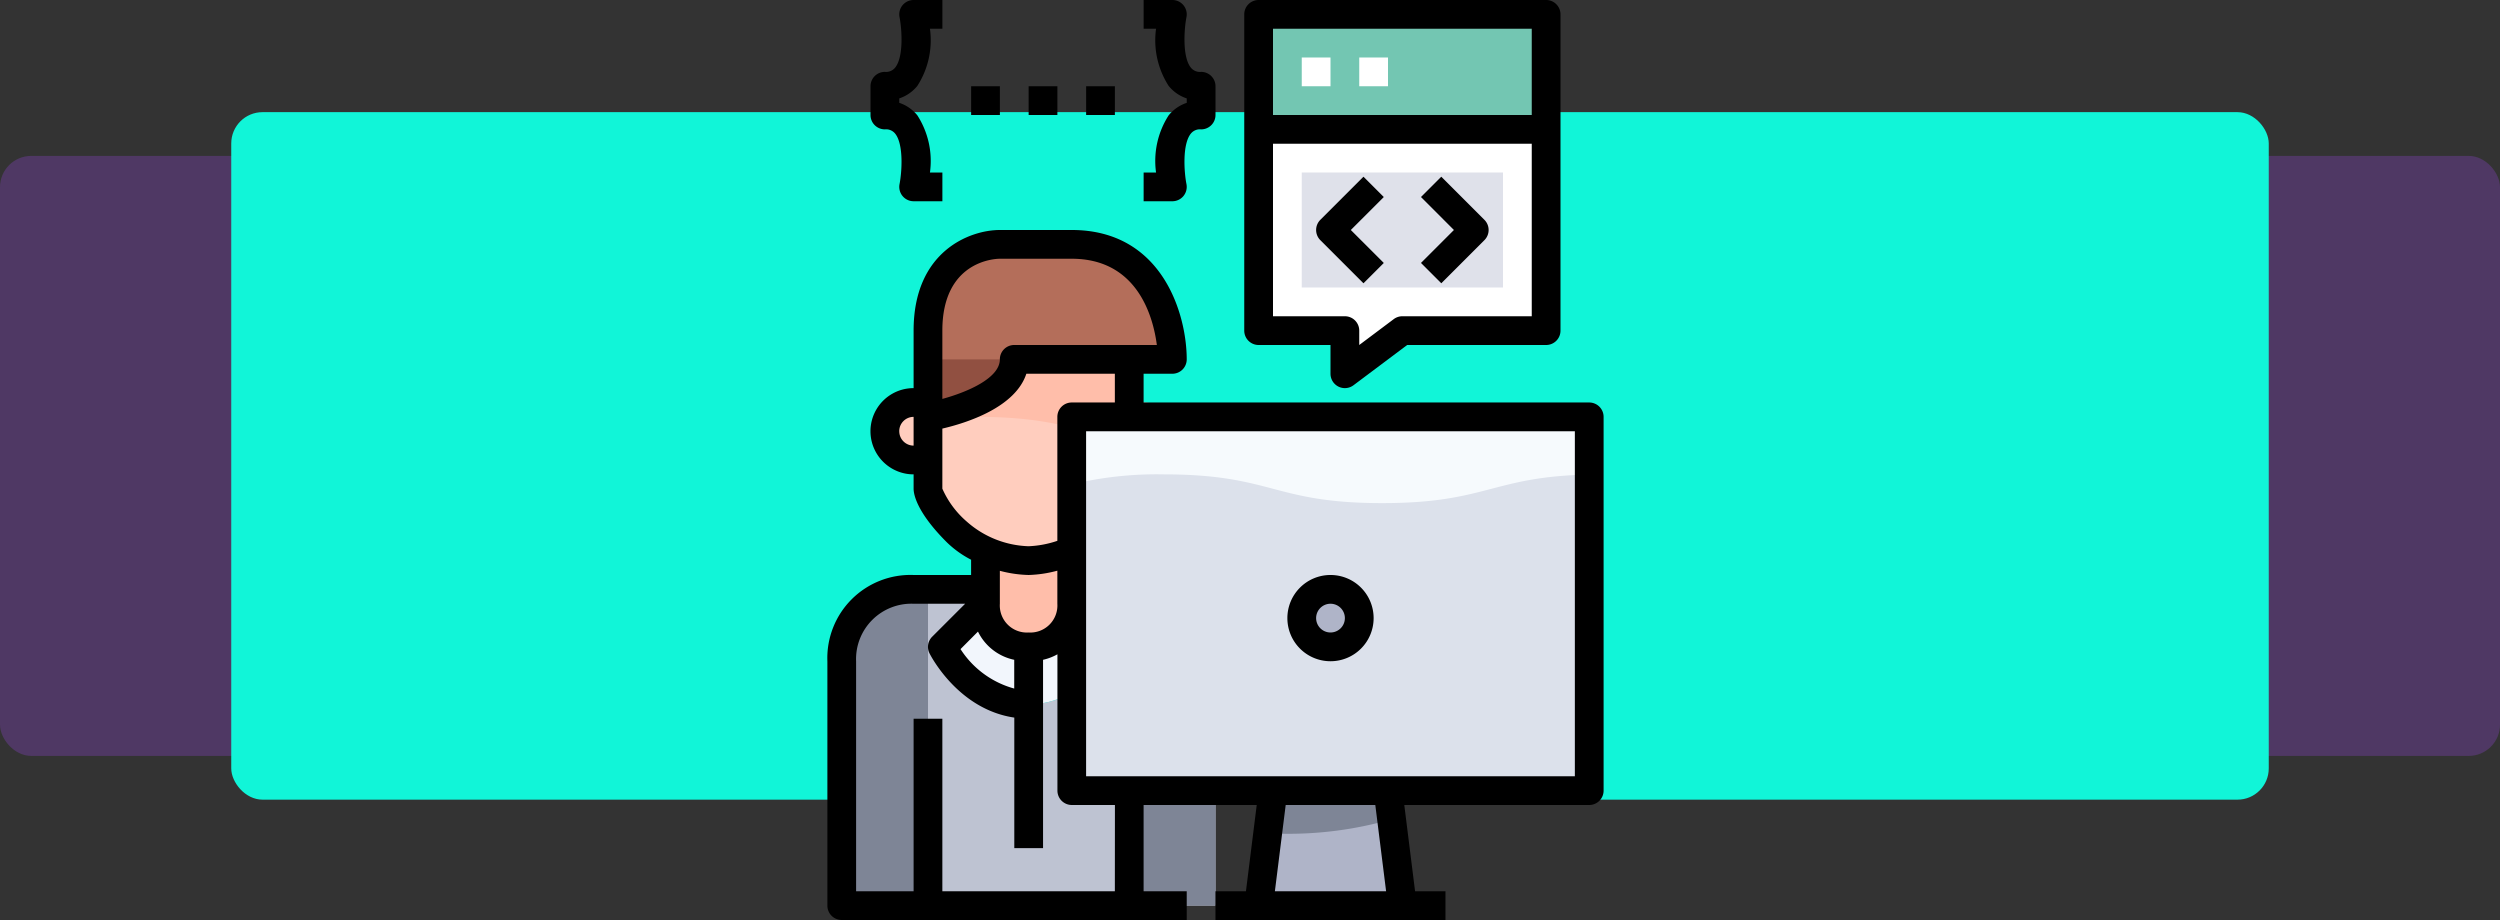 <svg xmlns="http://www.w3.org/2000/svg" width="400" height="147.197" viewBox="0 0 400 147.197">
  <rect x="0" y="0" width="400" height="147.197" fill="#333333" stroke="none"/>
  <g id="Grupo_1226087" data-name="Grupo 1226087" transform="translate(-1020 -782.561)">
    <g id="Grupo_1226080" data-name="Grupo 1226080" transform="translate(0 -11396.494)">
      <g id="Grupo_1225644" data-name="Grupo 1225644" transform="translate(0)">
        <rect id="equipo-de-desarrolladores-haciendo-una-tormenta-de-ideas-para-optimizar-el-codigo" width="400" height="96" rx="5" transform="translate(1020 12204)" fill="#4f3864"/>
        <rect id="equipo-de-desarrolladores-haciendo-una-tormenta-de-ideas-para-optimizar-el-codigo-2" data-name="equipo-de-desarrolladores-haciendo-una-tormenta-de-ideas-para-optimizar-el-codigo" width="326" height="110" rx="5" transform="translate(1057 12197)" fill="#11f5d8"/>
      </g>
    </g>
    <g id="_55-Programmer" data-name="55-Programmer" transform="translate(1147.376 782.561)">
      <path id="Trazado_1054611" data-name="Trazado 1054611" d="M81,9V41.2H58l-9.2,6.9V41.2H35V9Z" transform="translate(39.004 11.7)" fill="#fff"/>
      <path id="Trazado_1054612" data-name="Trazado 1054612" d="M35,1H81V19.4H35Z" transform="translate(39.004 1.3)" fill="#73c6b2"/>
      <path id="Trazado_1054613" data-name="Trazado 1054613" d="M38,12H70.2V30.4H38Z" transform="translate(42.904 15.599)" fill="#dfe1ea"/>
      <path id="Trazado_1054614" data-name="Trazado 1054614" d="M28.3,28a4.6,4.6,0,1,1,0,9.2H26V28Z" transform="translate(27.305 36.399)" fill="#ffcdbe"/>
      <path id="Trazado_1054615" data-name="Trazado 1054615" d="M12,44.6V30.8C12,17,23.5,17,23.5,17H35c16.1,0,16.1,18.4,16.1,18.4H25.8C25.8,42.3,12,44.6,12,44.6Z" transform="translate(9.105 22.099)" fill="#b46e5a"/>
      <path id="Trazado_1054616" data-name="Trazado 1054616" d="M15.9,30.3v6.9H13.6a4.6,4.6,0,1,1,0-9.2h2.3Z" transform="translate(5.205 36.399)" fill="#ffcdbe"/>
      <path id="Trazado_1054617" data-name="Trazado 1054617" d="M21.2,55.658A15.161,15.161,0,0,1,16.6,52.6C12,48,12,45.7,12,45.7V34.2S25.8,31.9,25.8,25H44.2V45.7s0,2.3-4.6,6.9A15.161,15.161,0,0,1,35,55.658,19.455,19.455,0,0,1,28.1,57.2a19.456,19.456,0,0,1-6.9-1.541Z" transform="translate(9.105 32.499)" fill="#ffcdbe"/>
      <path id="Trazado_1054618" data-name="Trazado 1054618" d="M29.8,44.471v2.3a6.9,6.9,0,0,1-13.8,0V38.33a19.456,19.456,0,0,0,6.9,1.541,19.455,19.455,0,0,0,6.9-1.541Z" transform="translate(14.305 49.827)" fill="#ffbeaa"/>
      <path id="Trazado_1054619" data-name="Trazado 1054619" d="M19,48.9A6.757,6.757,0,0,0,25.9,42l6.9,6.9S28.2,58.1,19,58.1Z" transform="translate(18.205 54.598)" fill="#f2f6fc"/>
      <path id="Trazado_1054620" data-name="Trazado 1054620" d="M26.8,48.9v9.2c-9.2,0-13.8-9.2-13.8-9.2L19.9,42a6.757,6.757,0,0,0,6.9,6.9Z" transform="translate(10.405 54.598)" fill="#f2f6fc"/>
      <path id="Trazado_1054621" data-name="Trazado 1054621" d="M22.1,50.2s4.6,9.2,13.8,9.2,13.8-9.2,13.8-9.2l-6.9-6.9V41H54.3s11.5,0,11.5,11.5V91.6H6V52.5C6,41,17.5,41,17.5,41H29v2.3Z" transform="translate(1.305 53.298)" fill="#bec3d2"/>
      <path id="Trazado_1054622" data-name="Trazado 1054622" d="M44.2,25H25.8c0,6.9-13.8,9.2-13.8,9.2v.386a71.971,71.971,0,0,1,7.806-.386c13.006,0,16.343,2.544,24.393,3.848Z" transform="translate(9.105 32.499)" fill="#ffbeaa"/>
      <path id="Trazado_1054623" data-name="Trazado 1054623" d="M12,31.9v2.3S25.8,31.9,25.8,25H12Z" transform="translate(9.105 32.499)" fill="#915041"/>
      <path id="Trazado_1054624" data-name="Trazado 1054624" d="M17.5,41S6,41,6,52.5V91.6H19.8V41Z" transform="translate(1.305 53.298)" fill="#7e8596"/>
      <path id="Trazado_1054625" data-name="Trazado 1054625" d="M28.3,41H26V91.6H39.8V52.5C39.8,41,28.3,41,28.3,41Z" transform="translate(27.305 53.298)" fill="#7e8596"/>
      <path id="Trazado_1054626" data-name="Trazado 1054626" d="M55.7,55,58,73.4H35L37.3,55Z" transform="translate(39.004 71.498)" fill="#afb4c8"/>
      <circle id="Elipse_13346" data-name="Elipse 13346" cx="4.5" cy="4.5" r="4.5" transform="translate(80.624 93.972)" fill="#afb4c8"/>
      <path id="Trazado_1054627" data-name="Trazado 1054627" d="M104.8,29V88.8H22V29ZM68,61.2a4.6,4.6,0,1,0-4.6,4.6A4.6,4.6,0,0,0,68,61.2Z" transform="translate(22.105 37.699)" fill="#dce1eb"/>
      <path id="Trazado_1054628" data-name="Trazado 1054628" d="M22,39.8a58.25,58.25,0,0,1,14.706-1.6c17.48,0,17.48,4.6,34.959,4.6,16.831,0,17.5-4.253,33.131-4.57V29H22Z" transform="translate(22.105 37.699)" fill="#f6fafd"/>
      <path id="Trazado_1054629" data-name="Trazado 1054629" d="M36.485,55l-.858,6.863c.722.018,1.437.037,2.226.037a59.6,59.6,0,0,0,17.6-2.318L54.885,55Z" transform="translate(39.819 71.498)" fill="#7e8596"/>
      <path id="Trazado_1054630" data-name="Trazado 1054630" d="M38,4h4.6V8.6H38Z" transform="translate(42.904 5.2)" fill="#fff"/>
      <path id="Trazado_1054631" data-name="Trazado 1054631" d="M42,4h4.6V8.6H42Z" transform="translate(48.104 5.2)" fill="#fff"/>
      <path id="Trazado_1054632" data-name="Trazado 1054632" d="M126.9,43.6H55.6V39h4.6a2.3,2.3,0,0,0,2.3-2.3c0-7.16-3.846-20.7-18.4-20.7H32.6c-4.772,0-13.8,3.365-13.8,16.1v9.2a6.9,6.9,0,0,0,0,13.8v2.3c0,.764.379,3.632,5.274,8.526A16.178,16.178,0,0,0,28,68.756V71.2h-9.2A13.305,13.305,0,0,0,5.005,85v39.1a2.3,2.3,0,0,0,2.3,2.3H62.5v-4.6H55.6V108H73.7l-1.725,13.8H67.1v4.6h36.8v-4.6H99.035L97.31,108H126.9a2.3,2.3,0,0,0,2.3-2.3V45.9A2.3,2.3,0,0,0,126.9,43.6Zm-110.4,4.6a2.3,2.3,0,0,1,2.3-2.3v4.6A2.3,2.3,0,0,1,16.505,48.2Zm6.9-16.1c0-11.06,8.28-11.5,9.2-11.5H44.1c10.557,0,13.038,9.338,13.62,13.8H34.9a2.3,2.3,0,0,0-2.3,2.3c0,2.99-5.159,5.226-9.2,6.329Zm0,25.288V47.776c3.8-.885,11.661-3.349,13.439-8.777H51v4.6H44.1a2.3,2.3,0,0,0-2.3,2.3V65.734a16.343,16.343,0,0,1-4.6.865,15.64,15.64,0,0,1-9.874-3.926,14.871,14.871,0,0,1-3.926-5.285ZM37.2,71.2a19.646,19.646,0,0,0,4.6-.69V75.8a4.331,4.331,0,0,1-4.6,4.6,4.331,4.331,0,0,1-4.6-4.6V70.53a19.584,19.584,0,0,0,4.6.669Zm-8.1,9.055a8.356,8.356,0,0,0,5.8,4.515v4.6a14.892,14.892,0,0,1-8.593-6.311ZM51,121.8h-27.6V94.2h-4.6v27.6h-9.2V85a8.855,8.855,0,0,1,9.2-9.2h8.248l-5.274,5.274a2.3,2.3,0,0,0-.432,2.654c.2.4,4.6,8.97,13.57,10.288V114.9h4.6V84.769a8.51,8.51,0,0,0,2.3-.881V105.7a2.3,2.3,0,0,0,2.3,2.3h6.9Zm25.605,0L78.335,108H92.673L94.4,121.8ZM124.6,103.4H46.4V48.2h78.2Z" transform="translate(0 20.799)"/>
      <path id="Trazado_1054633" data-name="Trazado 1054633" d="M43.9,53.8A6.9,6.9,0,1,0,37,46.9,6.9,6.9,0,0,0,43.9,53.8Zm0-9.2a2.3,2.3,0,1,1-2.3,2.3A2.3,2.3,0,0,1,43.9,44.6Z" transform="translate(41.604 51.998)"/>
      <path id="Trazado_1054634" data-name="Trazado 1054634" d="M46.573,12.293l-6.9,6.9a2.3,2.3,0,0,0,0,3.252l6.9,6.9,3.252-3.252-5.274-5.274,5.274-5.274Z" transform="translate(44.204 15.98)"/>
      <path id="Trazado_1054635" data-name="Trazado 1054635" d="M49.545,12.293l-3.252,3.252,5.274,5.274-5.274,5.274,3.252,3.252,6.9-6.9a2.3,2.3,0,0,0,0-3.252Z" transform="translate(53.685 15.98)"/>
      <path id="Trazado_1054636" data-name="Trazado 1054636" d="M36.3,55.2H47.8v4.6a2.3,2.3,0,0,0,3.68,1.84l8.586-6.44H82.3a2.3,2.3,0,0,0,2.3-2.3V2.3A2.3,2.3,0,0,0,82.3,0h-46A2.3,2.3,0,0,0,34,2.3V52.9A2.3,2.3,0,0,0,36.3,55.2Zm23-4.6a2.3,2.3,0,0,0-1.38.46L52.4,55.2V52.9a2.3,2.3,0,0,0-2.3-2.3H38.6V23H80V50.6ZM80,4.6V18.4H38.6V4.6Z" transform="translate(37.704 0)"/>
      <path id="Trazado_1054637" data-name="Trazado 1054637" d="M33.375,31.36a2.3,2.3,0,0,0,.478-1.907c-.373-1.9-.69-6.378.713-8.087A1.865,1.865,0,0,1,36.2,20.7a2.3,2.3,0,0,0,2.3-2.3V13.8a2.3,2.3,0,0,0-2.3-2.3,1.865,1.865,0,0,1-1.633-.667c-1.4-1.709-1.086-6.185-.713-8.087A2.3,2.3,0,0,0,31.6,0H27V4.6h1.989a13.492,13.492,0,0,0,2.017,9.147,6.249,6.249,0,0,0,2.893,2v.708a6.249,6.249,0,0,0-2.893,2A13.492,13.492,0,0,0,28.989,27.6H27v4.6h4.6a2.3,2.3,0,0,0,1.776-.839Z" transform="translate(28.604 0)"/>
      <path id="Trazado_1054638" data-name="Trazado 1054638" d="M19,6h4.6v4.6H19Z" transform="translate(18.205 7.8)"/>
      <path id="Trazado_1054639" data-name="Trazado 1054639" d="M15,6h4.6v4.6H15Z" transform="translate(13.005 7.8)"/>
      <path id="Trazado_1054640" data-name="Trazado 1054640" d="M23,6h4.6v4.6H23Z" transform="translate(23.405 7.8)"/>
      <path id="Trazado_1054641" data-name="Trazado 1054641" d="M10.3,20.7a1.865,1.865,0,0,1,1.633.667c1.4,1.709,1.086,6.185.713,8.087A2.3,2.3,0,0,0,14.9,32.2h4.6V27.6H17.51a13.492,13.492,0,0,0-2.017-9.147,6.249,6.249,0,0,0-2.893-2v-.708a6.249,6.249,0,0,0,2.893-2A13.492,13.492,0,0,0,17.51,4.6H19.5V0H14.9a2.3,2.3,0,0,0-2.254,2.746c.373,1.9.69,6.378-.713,8.087A1.865,1.865,0,0,1,10.3,11.5,2.3,2.3,0,0,0,8,13.8v4.6A2.3,2.3,0,0,0,10.3,20.7Z" transform="translate(3.905)"/>
    </g>
  </g>
</svg>
